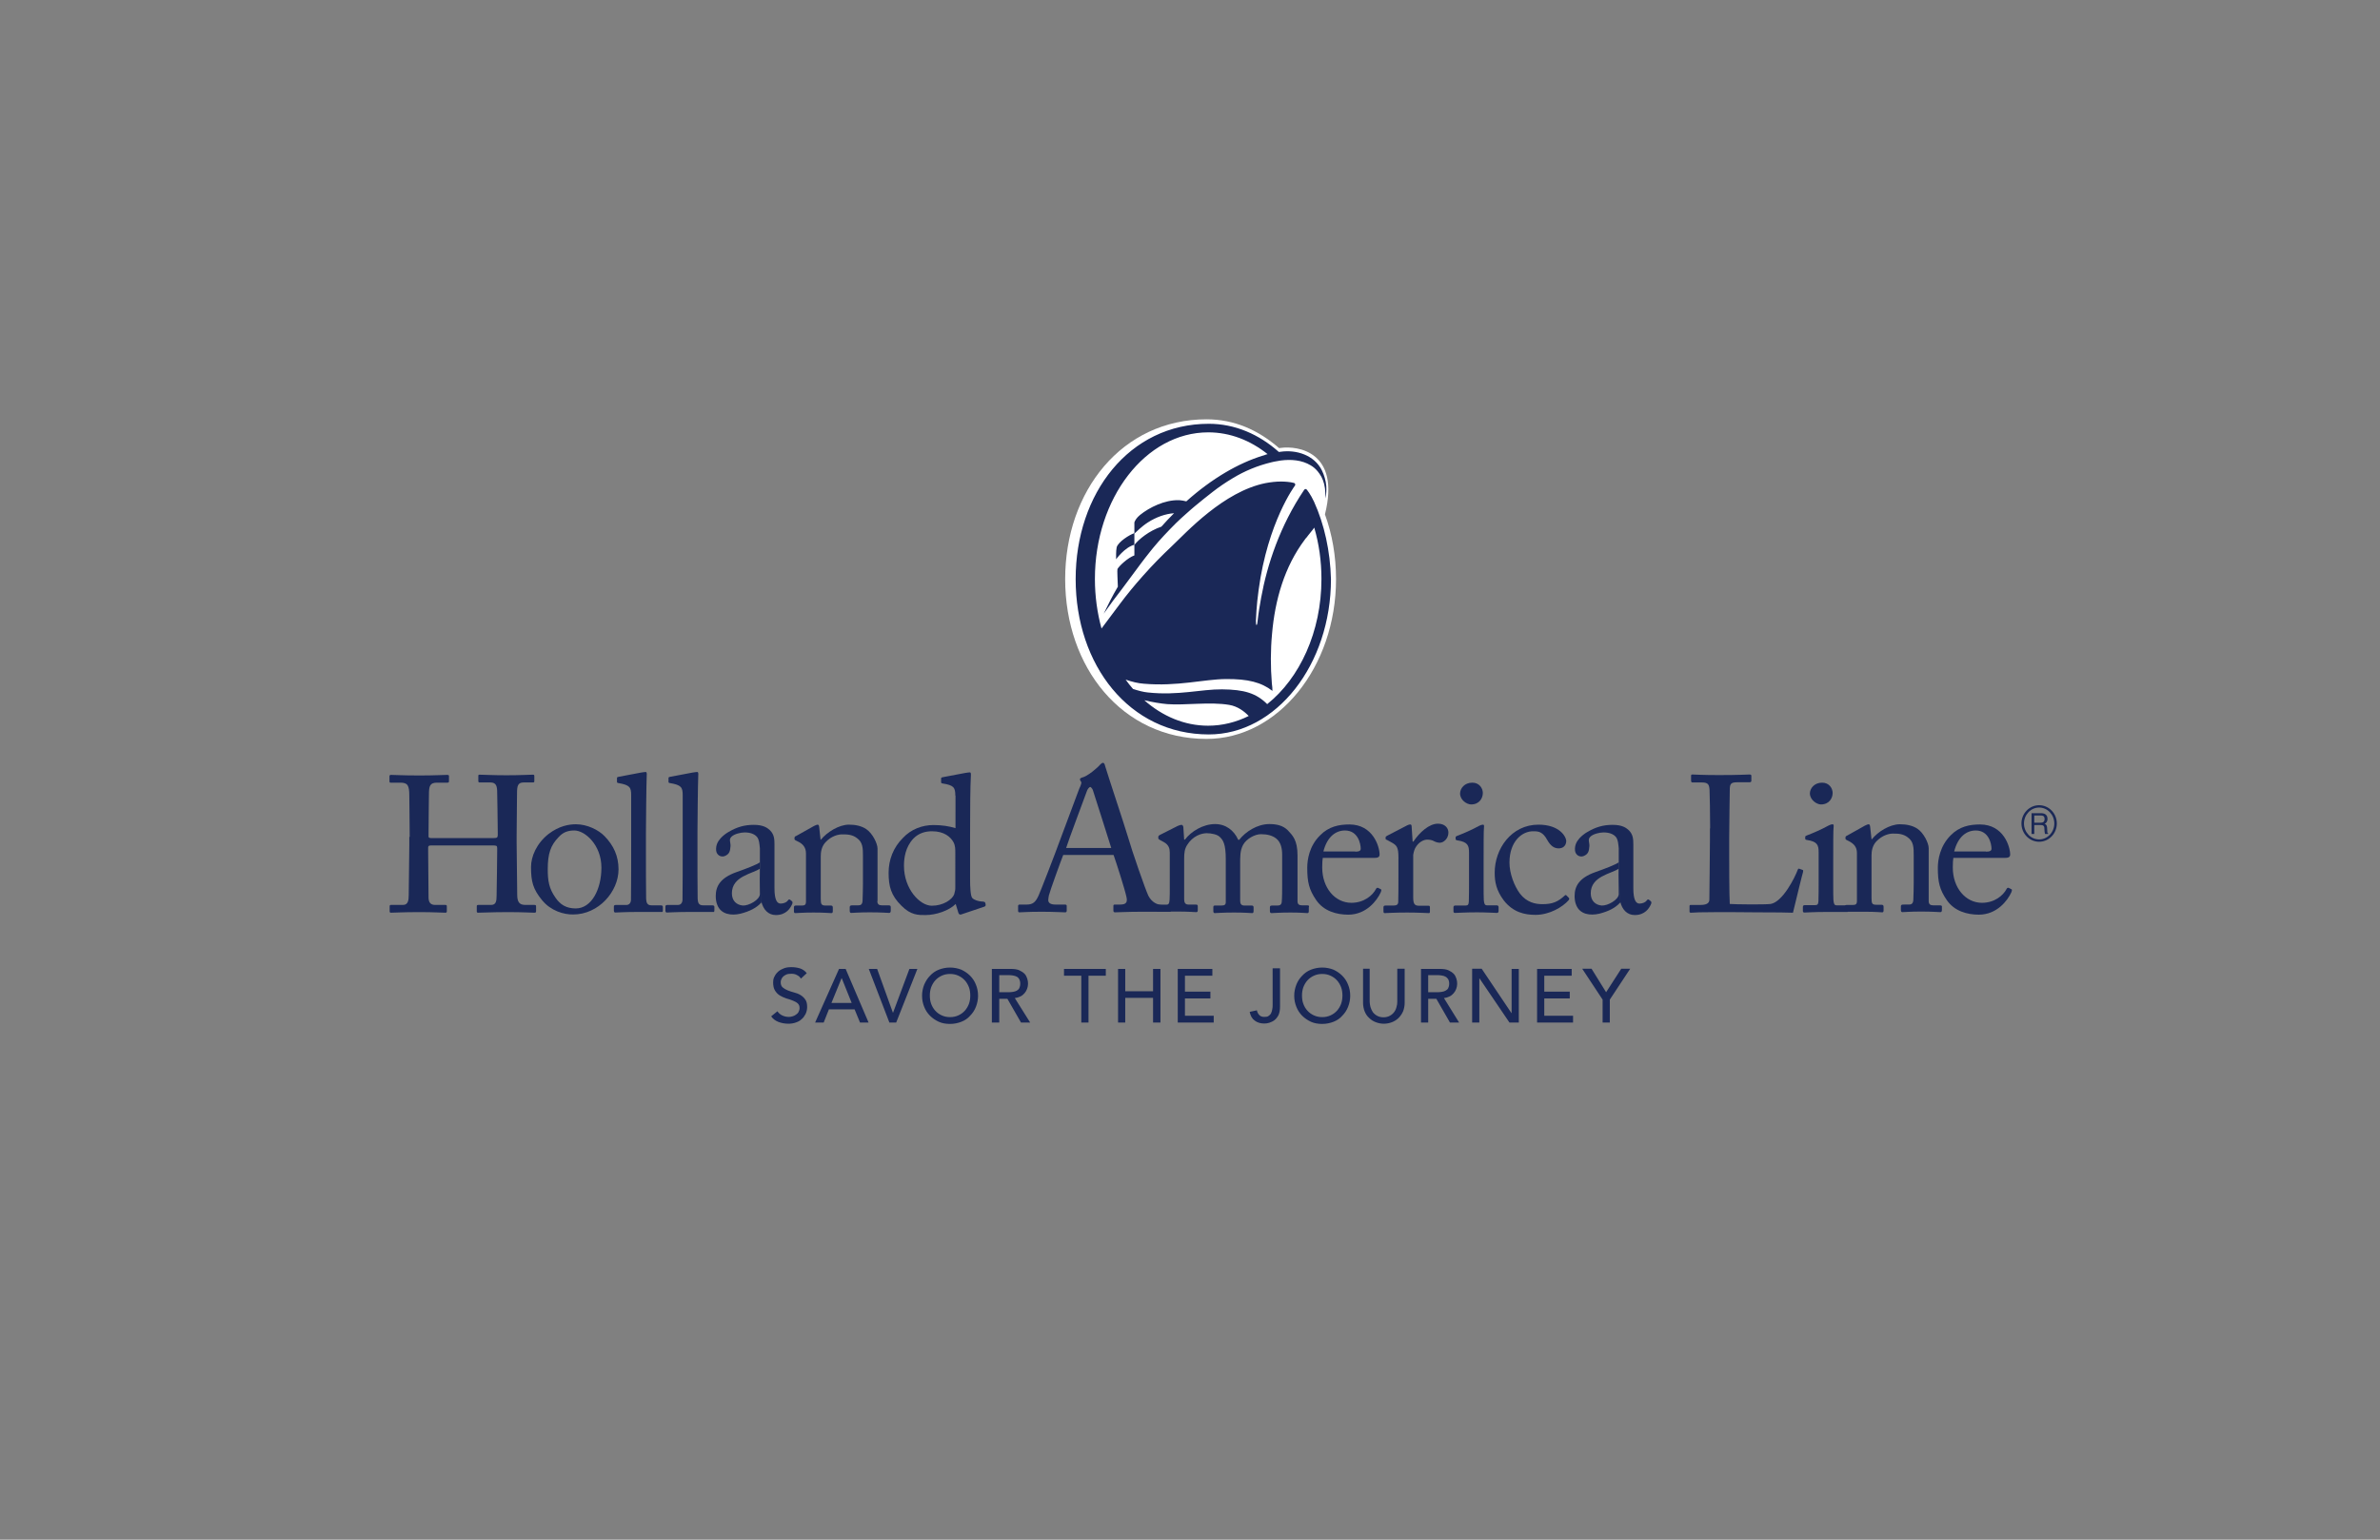 <?xml version="1.0" encoding="utf-8"?>
<!-- Generator: Adobe Illustrator 26.0.0, SVG Export Plug-In . SVG Version: 6.00 Build 0)  -->
<svg version="1.1" id="_x37__x5F_Final" xmlns="http://www.w3.org/2000/svg" xmlns:xlink="http://www.w3.org/1999/xlink" x="0px"
	 y="0px" viewBox="0 0 1224 792" style="enable-background:new 0 0 1224 792;" xml:space="preserve">
<rect x="0" y="0" width="1224" height="792" fill="#808080" stroke="none"/>
<style type="text/css">
	.st0{fill:#1A2857;}
	.st1{fill:#FFFFFF;}
</style>
<g>
	<path class="st0" d="M824.1,526h3.8v-11.8l10.5-15.9h-4.6l-7.8,12.1l-7.5-12.1h-4.8l10.5,15.9V526z M790.4,526H809v-3.5h-14.8v-8.9
		h13.1v-3.5h-13.1v-8.2h14.1v-3.5h-17.8V526z M757.1,526h3.7v-22.7h0.1l15.4,22.7h4.8v-27.6h-3.7v22.7h-0.1L762,498.3h-4.9V526z
		 M734.5,501.6h4.9c0.7,0,1.4,0.1,2.1,0.2c0.7,0.1,1.4,0.3,1.9,0.6c0.6,0.3,1,0.8,1.4,1.3c0.3,0.6,0.5,1.3,0.5,2.3
		c0,0.9-0.2,1.7-0.5,2.3c-0.3,0.6-0.8,1-1.4,1.3c-0.5,0.3-1.2,0.5-1.9,0.6c-0.7,0.1-1.4,0.2-2.1,0.2h-4.9V501.6z M730.8,526h3.7
		v-12.2h4.2l7,12.2h4.7l-7.8-12.6c1-0.1,2-0.4,2.8-0.8c0.9-0.4,1.6-1,2.2-1.7c0.6-0.7,1-1.4,1.3-2.2c0.3-0.8,0.5-1.7,0.5-2.6
		c0-0.9-0.1-1.8-0.4-2.7c-0.3-0.9-0.7-1.8-1.4-2.5c-0.7-0.7-1.6-1.3-2.7-1.8c-1.1-0.5-2.6-0.7-4.4-0.7h-9.7V526z M701,498.3v17.5
		c0,1.6,0.3,3.1,0.8,4.4c0.5,1.3,1.3,2.5,2.3,3.4c1,1,2.1,1.7,3.4,2.2c1.3,0.5,2.7,0.8,4.2,0.8c1.5,0,2.9-0.3,4.2-0.8
		c1.3-0.5,2.5-1.3,3.4-2.2c1-1,1.7-2.1,2.3-3.4c0.5-1.3,0.8-2.8,0.8-4.4v-17.5h-3.8v17c0,0.9-0.1,1.7-0.4,2.7
		c-0.2,0.9-0.6,1.8-1.2,2.6c-0.6,0.8-1.3,1.4-2.2,1.9c-0.9,0.5-2,0.8-3.3,0.8c-1.3,0-2.4-0.3-3.3-0.8c-0.9-0.5-1.6-1.1-2.2-1.9
		c-0.5-0.8-0.9-1.6-1.2-2.6c-0.2-0.9-0.4-1.8-0.4-2.7v-17H701z M675.7,522.3c-1.3-0.6-2.4-1.4-3.3-2.4c-0.9-1-1.6-2.1-2.1-3.5
		c-0.5-1.3-0.7-2.8-0.7-4.3c0-1.5,0.2-2.9,0.7-4.3c0.5-1.3,1.2-2.5,2.1-3.5c0.9-1,2-1.8,3.3-2.4c1.3-0.6,2.7-0.9,4.3-0.9
		c1.6,0,3,0.3,4.3,0.9c1.3,0.6,2.4,1.4,3.3,2.4c0.9,1,1.6,2.2,2.1,3.5c0.5,1.3,0.7,2.8,0.7,4.3c0,1.5-0.2,2.9-0.7,4.3
		c-0.5,1.3-1.2,2.5-2.1,3.5c-0.9,1-2,1.8-3.3,2.4c-1.3,0.6-2.7,0.9-4.3,0.9C678.4,523.2,677,522.9,675.7,522.3 M685.8,525.6
		c1.8-0.7,3.3-1.7,4.5-3.1c1.3-1.3,2.3-2.8,3-4.6c0.7-1.8,1.1-3.7,1.1-5.7c0-2.1-0.4-4-1.1-5.7c-0.7-1.8-1.7-3.3-3-4.6
		c-1.3-1.3-2.8-2.3-4.5-3.1c-1.8-0.7-3.7-1.1-5.8-1.1c-2.1,0-4,0.4-5.8,1.1c-1.8,0.7-3.3,1.8-4.5,3.1c-1.3,1.3-2.3,2.8-3,4.6
		c-0.7,1.8-1.1,3.7-1.1,5.7c0,2.1,0.4,4,1.1,5.7c0.7,1.8,1.7,3.3,3,4.6c1.3,1.3,2.8,2.3,4.5,3.1c1.8,0.8,3.7,1.1,5.8,1.1
		C682.1,526.7,684,526.3,685.8,525.6 M654.5,516.9c0,0.8,0,1.5-0.2,2.3c-0.1,0.7-0.3,1.4-0.6,2c-0.3,0.6-0.8,1.1-1.3,1.4
		c-0.5,0.4-1.3,0.5-2.2,0.5c-1.1,0-1.9-0.3-2.5-0.9c-0.6-0.6-1.1-1.4-1.3-2.5l-3.7,0.8c0.4,2,1.2,3.5,2.6,4.5c1.3,1,3,1.5,4.9,1.5
		c0.8,0,1.6-0.1,2.6-0.4c0.9-0.3,1.8-0.7,2.6-1.3c0.8-0.6,1.5-1.5,2.1-2.6c0.5-1.1,0.8-2.5,0.8-4.3v-19.8h-3.8V516.9z M605.7,526
		h18.5v-3.5h-14.8v-8.9h13.1v-3.5h-13.1v-8.2h14.1v-3.5h-17.8V526z M575,526h3.7v-12.7h14.3V526h3.8v-27.6h-3.8v11.5h-14.3v-11.5
		H575V526z M556.1,526h3.7v-24.1h8.9v-3.5h-21.5v3.5h8.9V526z M513.9,501.6h4.9c0.7,0,1.5,0.1,2.2,0.2c0.7,0.1,1.3,0.3,1.9,0.6
		c0.6,0.3,1,0.8,1.3,1.3c0.3,0.6,0.5,1.3,0.5,2.3c0,0.9-0.2,1.7-0.5,2.3c-0.3,0.6-0.8,1-1.3,1.3c-0.6,0.3-1.2,0.5-1.9,0.6
		c-0.7,0.1-1.4,0.2-2.2,0.2h-4.9V501.6z M510.1,526h3.8v-12.2h4.2l7,12.2h4.7l-7.9-12.6c1-0.1,2-0.4,2.8-0.8c0.9-0.4,1.6-1,2.2-1.7
		c0.6-0.7,1-1.4,1.3-2.2c0.3-0.8,0.5-1.7,0.5-2.6c0-0.9-0.1-1.8-0.4-2.7c-0.3-0.9-0.7-1.8-1.4-2.5c-0.7-0.7-1.6-1.3-2.7-1.8
		c-1.1-0.5-2.6-0.7-4.4-0.7h-9.7V526z M484.3,522.3c-1.3-0.6-2.4-1.4-3.3-2.4c-0.9-1-1.6-2.1-2.1-3.5c-0.5-1.3-0.7-2.8-0.7-4.3
		c0-1.5,0.2-2.9,0.7-4.3c0.5-1.3,1.2-2.5,2.1-3.5c0.9-1,2-1.8,3.3-2.4c1.3-0.6,2.7-0.9,4.3-0.9c1.6,0,3,0.3,4.3,0.9
		c1.3,0.6,2.4,1.4,3.3,2.4c0.9,1,1.6,2.2,2.1,3.5c0.5,1.3,0.7,2.8,0.7,4.3c0,1.5-0.2,2.9-0.7,4.3c-0.5,1.3-1.2,2.5-2.1,3.5
		c-0.9,1-2,1.8-3.3,2.4c-1.3,0.6-2.7,0.9-4.3,0.9C487,523.2,485.6,522.9,484.3,522.3 M494.4,525.6c1.8-0.7,3.3-1.7,4.5-3.1
		c1.3-1.3,2.3-2.8,3-4.6c0.7-1.8,1.1-3.7,1.1-5.7c0-2.1-0.4-4-1.1-5.7c-0.7-1.8-1.7-3.3-3-4.6c-1.3-1.3-2.8-2.3-4.5-3.1
		c-1.8-0.7-3.7-1.1-5.8-1.1c-2.1,0-4,0.4-5.8,1.1c-1.8,0.7-3.3,1.8-4.5,3.1c-1.3,1.3-2.2,2.8-3,4.6c-0.7,1.8-1.1,3.7-1.1,5.7
		c0,2.1,0.4,4,1.1,5.7c0.7,1.8,1.7,3.3,3,4.6c1.3,1.3,2.8,2.3,4.5,3.1c1.8,0.8,3.7,1.1,5.8,1.1C490.7,526.7,492.6,526.3,494.4,525.6
		 M457.4,526h3.5l10.9-27.6h-4.1l-8.4,22.5h-0.1l-8.1-22.5h-4.3L457.4,526z M427.6,515.9l5.2-12.7h0.1l5.1,12.7H427.6z M419.2,526
		h4.4l2.7-6.8h13.2l2.8,6.8h4.4l-11.8-27.6h-3.4L419.2,526z M396.6,522.8c0.9,1.3,2.2,2.3,3.8,2.9c1.6,0.6,3.3,0.9,5.1,0.9
		c1.3,0,2.6-0.2,3.7-0.6c1.2-0.4,2.2-0.9,3-1.7c0.9-0.7,1.5-1.6,2.1-2.7c0.5-1.1,0.8-2.3,0.8-3.6c0-1.7-0.3-3-1-3.9
		c-0.7-1-1.5-1.7-2.5-2.3c-1-0.6-2.1-1-3.3-1.3c-1.2-0.3-2.3-0.7-3.3-1.1c-1-0.4-1.8-0.9-2.5-1.5c-0.7-0.6-1-1.5-1-2.7
		c0-0.4,0.1-0.9,0.3-1.4c0.2-0.5,0.5-1,0.9-1.4c0.4-0.4,1-0.8,1.7-1.1c0.7-0.3,1.5-0.4,2.6-0.4c1.1,0,2.1,0.2,2.9,0.7
		c0.9,0.4,1.5,1,2,1.8l3-2.8c-1-1.3-2.3-2.1-3.6-2.5c-1.4-0.4-2.8-0.6-4.3-0.6c-1.7,0-3.1,0.2-4.3,0.8c-1.2,0.5-2.2,1.1-2.9,1.9
		c-0.8,0.8-1.3,1.6-1.7,2.5c-0.4,0.9-0.5,1.8-0.5,2.6c0,1.8,0.3,3.2,1,4.3c0.7,1.1,1.5,1.9,2.5,2.5c1,0.6,2.1,1.1,3.3,1.5
		c1.2,0.3,2.3,0.7,3.3,1.1c1,0.4,1.8,0.8,2.5,1.4c0.7,0.6,1,1.4,1,2.4c0,0.8-0.2,1.4-0.5,2c-0.3,0.6-0.8,1.1-1.3,1.4
		c-0.5,0.4-1.1,0.7-1.8,0.9c-0.6,0.2-1.3,0.3-1.9,0.3c-1.1,0-2.2-0.2-3.3-0.7c-1.1-0.5-1.9-1.2-2.6-2.2L396.6,522.8z"/>
	<g>
		<g>
			<path class="st1" d="M681.4,264.6c8.1-32.3-14-35.4-22.7-34.2c-0.3,0-0.6,0.1-0.9,0.1c-10.8-9.4-23.1-14.8-37.3-14.8
				c-43.5,0-72.7,36.9-72.7,82.2c0,45.3,29.2,82.2,72.7,82.2c36.7,0,66.6-36.9,66.6-82.2C687.1,286,685.1,274.7,681.4,264.6z"/>
		</g>
		<path class="st0" d="M675.8,258.1L675.8,258.1c-1.8-3.9-3.6-6.1-3.9-6.4c-0.5-0.3-0.9-0.1-1.2,0.3c-12.4,18.4-19,38.4-22.1,55.4
			c-0.7,3.9-1.4,8-1.8,11.7c-0.3,3.6-1,2.8-0.9,0.2c0.2-4,0.3-6.4,0.7-10.1c0-0.1,0.5-4.5,0.7-5.8c4.7-34.9,18.6-53.5,18.6-53.5
			c0,0,0-0.1,0.1-0.1c0.3-0.5,0.1-1.3-0.6-1.4c-1.9-0.5-4.6-0.7-6.5-0.7c-2.7,0-5.3,0.3-8,0.8c-21.6,4.3-40.8,25.4-48.3,32.5
			c-5.1,4.8-10,9.8-14.7,15.1c-4.3,4.8-8.4,9.8-12.2,14.9c-0.8,1.1-1.6,2.2-2.4,3.2c-0.3,0.4-3.3,4.4-6.8,9.1
			c-2.2-8-3.4-16.6-3.4-25.5c0-41.6,26.1-75.4,58.3-75.4c11.2,0,21.6,4.1,30.5,11.2c-0.5,0.1-0.9,0.3-1.3,0.4l-0.2,0.1
			c-0.1,0-0.2,0.1-0.3,0.1l-0.7,0.2c-12.4,3.8-26.1,11.7-39.3,23.5c-1.1-0.3-2.3-0.5-3.5-0.6c-0.2,0-0.3,0-0.5,0
			c-7-0.2-15,3.7-19.8,7.6c-1.7,1.4-2.5,2.7-2.9,3.8l0,5.5v0.3c0.9-0.8,3.7-3.7,7-5.8c4.2-2.7,9-4.4,13.4-4.7
			c-2.2,2.2-4.4,4.5-6.5,6.9c-6.4,2.2-11.5,6.4-13.9,9.4v-6c0,0-0.1,0-0.1,0c-2.3,0.7-8.2,4.4-9,7.2c-0.2,0.8-0.3,2.5-0.3,3.4
			c0,0.2,0,0.4,0,0.5c0,0.3,0,2.3,0,2.3s4.3-6.1,9.4-7.5l0,5.5c-3.4,1.2-7.9,5.5-8.7,7c-0.2,0.4,0.1,6.2,0.2,9.1
			c-2.6,4.4-5,9.1-7.3,13.9c3.2-4.6,6.6-9.1,9.4-12.7c3.3-4.4,6.5-8.8,9.8-13.2c1.5-1.9,2.9-3.9,4.5-5.8c0.5-0.7,1.1-1.4,1.6-2
			c3.7-4.5,7.7-8.7,11.8-12.8c1.7-1.7,3.5-3.3,5.3-4.9c0.9-0.8,1.7-1.5,2.6-2.3c0.7-0.6,1.4-1.2,2-1.7c3-2.5,6-4.9,9.1-7.3
			c3.2-2.5,6.6-4.8,10.1-6.9c6.2-3.8,13-6.6,20.1-8.3c0.4-0.1,0.8-0.2,1.3-0.3c1.1-0.2,2.2-0.4,3.4-0.6c5.3-0.7,10.9-0.3,15.5,2.5
			c1.4,0.8,2.6,1.9,3.6,3.1c0.7,0.8,1.3,1.8,1.9,2.8c1.2,2.3,1.9,5,2,8.2c0,1.1,0.1,2,0.1,2.9c0.4-2.1,0.5-4.3,0.4-6.3
			c-0.2-2.7-1.1-5.8-2.3-8.2c-3.9-7.8-13.1-10.7-21.3-9.5c-0.3,0-0.6,0.1-0.8,0.1c-10.2-9.1-22.6-14.5-36-14.5
			c-41,0-68.5,35.9-68.5,79.9c0,44.1,27.5,79.9,68.5,79.9c34.6,0,62.8-35.9,62.8-79.9C684.1,283.4,681.1,269.8,675.8,258.1z
			 M588.5,360.2c4.2,1,8.3,1.7,11.8,2c9.1,0.7,22-1.3,31.9,0.4c4.2,0.7,7.6,3.2,10,5.7c-6.5,3.2-13.5,5-20.9,5
			C609.1,373.3,597.8,368.4,588.5,360.2z M654.1,351.6c-0.7-8.5-0.7-17.1,0.1-25.6c1.5-17.3,6.3-34.4,16.9-48.5
			c0.2-0.3,0.5-0.7,1-1.2h0l0.3-0.4c0,0-0.3,0.3,2.7-3.4c0.4-0.6,0.4-0.5,0.8-1.1c0,0,0,0,0,0c2.4,8.2,3.7,17.1,3.7,26.4
			c0,27.2-11.2,51.1-27.9,64.4c-5.6-5.6-11.8-7.5-23.2-7.6c-10.9-0.1-22.5,3.3-38.2,1.6c-2.2-0.2-4.8-0.9-7.6-1.8
			c-1.3-1.5-2.6-3.1-3.8-4.8c3.2,1.1,6.4,1.9,9.3,2.1c17.4,1.5,30.9-2.3,42.2-2.4c11.5-0.1,18.3,1.7,24,6.1
			C654.4,354.2,654.3,352.9,654.1,351.6"/>
	</g>
	<g>
		<path class="st0" d="M601.3,465.5h-3.5c-2.6,0-5.4-1.3-7.2-4.7c-1.5-3.1-8.3-22.6-10.7-30.9c-2-6.7-9.5-29.1-11.5-35.7
			c-0.3-1.2-0.5-1.8-1.2-1.8c-0.5,0-0.8,0.4-1.4,0.9c-1.2,1.5-6.5,6.1-9.4,6.7c-0.7,0.2-1,0.6-1,0.9c0,0.4,0.4,1,0.7,1.4
			c0.2,1-0.9,3-1.1,3.5c-1,2.8-8.5,22.8-9.3,24.9c-3.1,8.6-10.7,28.1-11.5,29.8c-1.5,3.4-2.9,4.8-6.1,4.8h-3.7
			c-0.4,0-0.8,0.2-0.8,0.7v2.5c0,0.6,0.2,0.8,0.7,0.8c1.5,0,3.8-0.3,11.5-0.3c6.2,0,10.5,0.3,12,0.3c0.5,0,0.8-0.2,0.8-0.9v-2.4
			c0-0.5-0.3-0.7-1-0.7h-4.9c-2.3,0-3.6-0.8-3.6-2.3c0-0.5,0.2-1.6,0.3-2.3c0.5-2.2,6.3-18.2,7.4-20.9h25.9
			c1.5,4.2,5.8,17.7,6.6,21.5c0.7,2.9-0.2,4-3.2,4h-2.6c-0.6,0-0.9,0.1-0.9,0.7v2.4c0,0.6,0.3,0.9,0.8,0.9c2.3,0,5.9-0.3,14-0.3v0
			H602c0.1-0.1,0.1-0.2,0.1-0.4v-2.6C602.1,465.8,601.9,465.5,601.3,465.5z M548.3,436.2c0.7-2.6,10.3-28.2,10.8-29.6
			c0.3-0.8,1.2-1.8,1.6-1.8c0.3,0,1,0.8,1.3,1.5c0.5,1.6,8.6,26.8,9.5,29.9H548.3z"/>
		<g>
			<path class="st0" d="M210.7,430.5c0-6.5-0.2-19.4-0.2-21.1c0-5.4-0.8-6.8-4.6-6.8h-5c-0.5,0-0.6-0.2-0.6-0.8v-2.5
				c0-0.5,0.3-0.7,0.8-0.7c2.1,0,5.5,0.3,14.7,0.3c8.2,0,12-0.3,14-0.3c0.7,0,1.1,0.1,1.1,0.5v2.7c0,0.6-0.2,0.8-0.8,0.8h-5.4
				c-3.6,0-4.1,1.8-4.1,6c0,1.5-0.2,14-0.2,19.9v1.8c0,0.5,0.3,0.8,1.3,0.8h32.2c1.6,0,2.1-0.2,2.1-1.6v-1.1c0-6-0.3-19.3-0.3-20.5
				c0-3.4-0.4-5.4-3.5-5.4h-5.5c-0.5,0-0.7-0.2-0.7-0.7v-2.7c0-0.4,0.1-0.6,0.6-0.6c2.2,0,6.7,0.3,13.9,0.3c7.2,0,11.5-0.3,13.5-0.3
				c0.7,0,0.8,0.2,0.8,0.8v2.5c0,0.6-0.2,0.7-0.8,0.7h-4.7c-3,0-3.4,1.8-3.4,5.6c0,1.5-0.2,17.9-0.2,21.8v3.6
				c0,3.4,0.2,20.7,0.3,26.7c0,3.8,1.1,5.3,4.2,5.3h4.6c0.7,0,0.9,0.2,0.9,0.7v2.5c0,0.6-0.2,0.8-0.9,0.8c-2,0-5.6-0.3-13.3-0.3
				c-9.2,0-12.5,0.3-15.7,0.3c-0.4,0-0.6-0.3-0.6-0.7v-2.6c0-0.5,0.2-0.7,0.8-0.7h6.6c2.5,0,2.8-2,2.8-4.8c0.1-4.9,0.3-19.2,0.3-23
				v-1.5c0-1.2-0.5-1.3-2.3-1.3h-31.7c-1.2,0-1.5,0.3-1.5,1.1v2.2c0,2.8,0.1,16.4,0.2,23.7c0.1,2.5,1.2,3.6,3.4,3.6h5.2
				c0.6,0,0.8,0.2,0.8,0.7v2.6c0,0.5-0.2,0.7-0.8,0.7c-2,0-5.7-0.3-13.3-0.3c-9.1,0-12.2,0.3-14.6,0.3c-0.5,0-0.7-0.2-0.7-0.7v-2.7
				c0-0.4,0.3-0.6,0.7-0.6h6.2c2.6,0,2.9-2.5,2.9-5c0.1-5,0.3-22.7,0.3-25.4V430.5z"/>
			<path class="st0" d="M309.3,446.3c0-11.7-8.5-19.1-13.9-19.1c-2.8,0-5.6,0.6-8.1,3.4c-4.1,4.2-5.6,8.5-5.6,16.5
				c0,5.9,0.6,9.9,4,14.7c2.4,3.5,5.5,5.5,10.4,5.5C304.2,467.3,309.3,457.5,309.3,446.3 M278.9,463.2c-4.8-5.8-5.8-9.7-5.8-17.2
				c0-5.4,2.8-12.1,9-17c5.5-4.2,10.6-5,14.1-5c5.8,0,11.6,2.9,14.7,6.1c4.7,4.8,7.2,10.3,7.2,17.1c0,11.5-10.3,23.2-23.3,23.2
				C289.9,470.5,283.3,468.5,278.9,463.2"/>
			<path class="st0" d="M451.2,463.5c0,1.7,0.9,2.2,2.3,2.2h3.4c1,0,1.2,0.3,1.2,1v1.7c0,0.7-0.2,1.2-0.8,1.2c-0.8,0-4-0.3-10-0.3
				c-5.4,0-8.7,0.3-9.5,0.3c-0.6,0-0.8-0.3-0.8-1.2v-1.7c0-0.7,0.3-1,1.4-1h3.1c1.2,0,2-0.5,2.1-2.4c0.1-2.7,0.2-6.1,0.2-8.8v-13.9
				c0-4.2,0-7.3-3.1-9.5c-2.5-1.9-5.1-1.9-7.7-1.9c-1.7,0-5.4,0.7-8.5,4.1c-2.1,2.3-2.4,5.2-2.4,7.2v21.8c0,2.8,0.3,3.5,2.5,3.5h2.6
				c0.8,0,1.1,0.3,1.1,1.1v1.8c0,0.6-0.2,1-0.7,1c-0.7,0-3.6-0.3-9.2-0.3c-5.4,0-8.7,0.3-9.4,0.3c-0.5,0-0.7-0.3-0.7-1v-1.9
				c0-0.6,0.2-1,1-1h3.1c1.4,0,2.1-0.3,2.1-2.1V439c0-3.2-1.7-5-4.3-6.2l-0.8-0.4c-0.7-0.3-0.8-0.6-0.8-0.9v-0.5
				c0-0.5,0.4-0.9,0.9-1l9.1-5.1c0.8-0.4,1.5-0.7,1.9-0.7c0.5,0,0.7,0.4,0.8,1.3l0.7,6.4h0.2c3.1-3.8,9.2-7.7,14.4-7.7
				c3.2,0,6.4,0.6,8.9,2.3c3.2,2.1,5.8,7.4,5.8,10V463.5z"/>
			<path class="st0" d="M491.3,438.5c0-1.5,0-3.5-0.9-5.2c-1.5-2.8-4.8-5.7-11.1-5.7c-3.3,0-6.8,0.9-9.6,3.8c-4.1,4.4-4.8,10-4.8,14
				c0,11.9,8.2,20.5,14.3,20.5c5.9,0,10.4-3.1,11.5-5.8c0.5-1.6,0.6-2.4,0.6-3.6V438.5z M491.3,409.2c0-4-0.7-5.3-6.6-6.2
				c-0.6-0.1-0.7-0.3-0.7-0.7v-1.8c0-0.4,0.2-0.6,0.8-0.7c4.1-0.8,9.6-1.8,11.6-2.2c0.9-0.1,1.7-0.3,2.4-0.3c0.5,0,0.6,0.7,0.5,1.9
				c-0.3,5.3-0.4,16.5-0.4,29.8v23.3c0,3.9,0.2,8.5,1.1,9.6c1,1.1,3.2,1.7,4.6,1.8c1.5,0.1,1.9,0.2,2.1,0.7l0.2,0.8
				c0.1,0.6-0.1,1-0.7,1.2l-11.9,4c-0.6,0.2-1.2-0.1-1.4-0.8l-1.4-4.6c-3.4,3.4-10.1,5.7-15.5,5.7c-3.5,0-7.5,0.2-12.4-4.8
				c-5.4-5.3-6.6-10-6.6-17c0-6.5,2.4-13,7.4-17.9c4.1-4.4,9.8-6.6,15.7-6.6c4.3,0,8.1,0.6,11.3,1.6V409.2z"/>
			<path class="st0" d="M697,438.1c2,0,2.8-0.5,2.8-1.5c0-2.4-1.3-9.4-8.1-9.4c-4.6,0-9.1,3-11.1,10.8H697z M680.3,441.2
				c-0.2,1-0.3,2.6-0.3,5.1c0,10.3,6.5,18.1,15,18.1c6.4,0,10.9-3.7,12.7-7.2c0.2-0.4,0.6-0.6,1-0.5l1.4,0.7c0.3,0.1,0.5,0.4,0,1.6
				c-1.9,4.2-7.4,11.5-16.7,11.5c-6,0-12.6-1.8-16.5-7.5c-3.7-5.4-4.6-9.3-4.6-16.6c0-4.1,1-11.2,6.6-16.7c4.5-4.6,9.8-5.6,15.1-5.6
				c12.1,0,15.5,11.4,15.5,15.5c0,1.5-1.3,1.7-2.9,1.7H680.3z"/>
			<path class="st0" d="M719.2,441.2c0-5.4-0.8-6.4-3.8-8l-2-1.1c-0.6-0.2-0.8-0.3-0.8-0.7v-0.6c0-0.4,0.2-0.6,0.8-0.9l10.4-5.4
				c0.6-0.3,1.1-0.4,1.5-0.4c0.6,0,0.7,0.6,0.7,1.3l0.5,7.5h0.4c3.2-4.8,8.1-9.2,12.6-9.2c3.6,0,5.4,2.2,5.4,4.6
				c0,3.1-2.5,5.2-4.4,5.2c-1.2,0-2.2-0.4-3-0.8c-0.8-0.5-2.1-0.8-3.5-0.8c-1.7,0-4.4,1.1-6.2,4.4c-0.6,1.2-1,3.1-1,3.4v21.9
				c0,3.3,0.7,4.3,2.9,4.3h5c0.6,0,0.7,0.3,0.7,1v1.9c0,0.6-0.1,0.9-0.5,0.9c-0.6,0-5.5-0.3-11.2-0.3c-6.5,0-11,0.3-11.6,0.3
				c-0.4,0-0.6-0.2-0.6-1.1v-1.8c0-0.7,0.2-1,1.2-1h4.1c1.6,0,2.3-0.6,2.3-2c0.1-3.5,0.1-7.2,0.1-12.6V441.2z"/>
			<path class="st0" d="M755.5,438.6c0-3.6-0.6-5.5-5.9-6.3c-0.7-0.1-1-0.3-1-0.7v-0.9c0-0.3,0.2-0.5,0.7-0.7
				c3.4-1.3,7.4-3,11.4-5.2c0.8-0.4,1.4-0.6,2-0.6c0.5,0,0.6,0.5,0.5,1.3c-0.2,1.8-0.2,8.4-0.2,17.2V454c0,4.1,0,7.9,0.1,9
				c0.2,2,0.5,2.7,1.7,2.7h4.8c0.8,0,1.1,0.3,1.1,1v1.8c0,0.7-0.2,1.1-0.9,1.1c-0.8,0-5.7-0.3-10.1-0.3c-6.1,0-10.2,0.3-11.4,0.3
				c-0.5,0-0.8-0.2-0.8-0.8v-2.1c0-0.6,0.3-0.9,1-0.9h5.2c1.2,0,1.6-0.4,1.7-2.1c0.1-3.2,0.1-6.4,0.1-9.6V438.6z M750.9,408.2
				c0-2.6,2.2-5.6,6.3-5.6c3.7,0,5.4,3,5.4,5.3c0,2.7-1.8,5.9-6,5.9C754.3,413.8,750.9,411.5,750.9,408.2"/>
			<path class="st0" d="M776.3,443.7c0,5.7,2.5,12.1,5.4,16c3.5,4.5,7.9,5.4,11.5,5.4c5.3,0,8-1.2,11.6-4.5c0.2-0.2,0.5-0.3,0.8,0
				l1.1,1.1c0.4,0.4,0.5,0.7,0,1.4c-3.1,3.5-9.8,7.5-17,7.5c-5.6,0-11.5-1.3-16.3-7.4c-3.9-5.2-4.7-9.6-4.7-14.3
				c0-12.3,8.6-24.7,22.5-24.7c11,0,14.3,6.3,14.3,8.5c-0.1,2.4-1.7,3.7-3.9,3.7c-2.4,0-4.2-1.4-5.8-4.2c-2.3-4.3-4.5-4.6-7-4.6
				C782.7,427.4,776.3,432.9,776.3,443.7"/>
			<path class="st0" d="M879.5,426.1c0-6.7-0.2-17.9-0.3-19.8c-0.2-2.7-0.7-3.8-3.9-3.8h-4.9c-0.6,0-0.7-0.5-0.7-1.1v-2.3
				c0-0.5,0.1-0.7,0.7-0.7c1.1,0,4.9,0.3,13.7,0.3c10.2,0,14.6-0.3,15.6-0.3c0.9,0,1,0.3,1,0.8v2.4c0,0.5-0.2,0.8-1.1,0.8h-6.3
				c-3.3,0-3.7,1-3.7,4.1c0,1.4-0.3,17.3-0.3,24.6v9.1c0,1.8,0,20.5,0.3,24.8c2.3,0.2,17.7,0.4,21,0c6.2-1,12.5-13.6,14-17.7
				c0.2-0.4,0.4-0.6,0.8-0.4l1.7,0.6c0.3,0.2,0.3,0.3,0.2,1c-0.3,0.7-4.5,18.1-5.2,21c-1.4-0.1-9.6-0.2-19-0.2
				c-9.4-0.1-14.3-0.1-19.9-0.1c-4.1,0-7.2,0.1-9.4,0.1c-2.1,0.1-3.4,0.2-4.1,0.2c-0.7,0-0.8-0.2-0.8-0.7v-2.6
				c0-0.5,0.1-0.7,0.7-0.7h5c3.9,0,4.5-1.5,4.5-2.8c0-2,0.3-24.1,0.3-30.6V426.1z"/>
			<path class="st0" d="M1021.4,438.1c2,0,2.8-0.5,2.8-1.5c0-2.4-1.3-9.4-8.1-9.4c-4.6,0-9.1,3-11.1,10.8H1021.4z M1004.6,441.2
				c-0.2,1-0.3,2.6-0.3,5.1c0,10.3,6.5,18.1,15,18.1c6.4,0,10.9-3.7,12.7-7.2c0.2-0.4,0.6-0.6,1-0.5l1.4,0.7c0.3,0.1,0.5,0.4,0,1.6
				c-1.9,4.2-7.4,11.5-16.7,11.5c-6,0-12.6-1.8-16.5-7.5c-3.7-5.4-4.6-9.3-4.6-16.6c0-4.1,1.1-11.2,6.6-16.7
				c4.5-4.6,9.8-5.6,15.1-5.6c12.1,0,15.5,11.4,15.5,15.5c0,1.5-1.3,1.7-2.9,1.7H1004.6z"/>
			<path class="st0" d="M997.6,465.7h-3.4c-1.4,0-2.3-0.5-2.3-2.2v-27.2c0-2.6-2.6-7.9-5.8-10c-2.5-1.7-5.8-2.3-9-2.3
				c-5.3,0-11.4,3.9-14.4,7.7h-0.2l-0.7-6.4c-0.1-0.8-0.3-1.3-0.8-1.3c-0.4,0-1.1,0.3-1.9,0.7l-9.1,5.1c-0.5,0.2-0.9,0.5-0.9,1v0.5
				c0,0.3,0.1,0.6,0.8,0.9l0.8,0.4c2.6,1.3,4.3,3,4.3,6.2v24.6c0,1.8-0.7,2.1-2.1,2.1h-3.1c-0.8,0-1,0.3-1,1v1.9
				c0,0.3,0,0.5,0.1,0.6h10.5v0c5.2,0,7.9,0.3,8.6,0.3c0.5,0,0.7-0.3,0.7-1v-1.8c0-0.7-0.2-1.1-1.1-1.1h-2.6c-2.2,0-2.5-0.6-2.5-3.5
				v-21.8c0-2,0.3-4.9,2.4-7.2c3.2-3.4,6.8-4.1,8.5-4.1c2.6,0,5.2,0,7.7,1.9c3.1,2.2,3.1,5.3,3.1,9.5v13.9c0,2.7-0.1,6.1-0.2,8.8
				c-0.1,1.9-1,2.4-2.1,2.4H979c-1.1,0-1.4,0.2-1.4,1v1.7c0,0.8,0.2,1.2,0.8,1.2c0.7,0,4.1-0.3,9.5-0.3c6,0,9.3,0.3,10,0.3
				c0.6,0,0.8-0.4,0.8-1.2v-1.7C998.8,466.1,998.5,465.7,997.6,465.7z"/>
			<g>
				<path class="st0" d="M832.5,443.1v-6.7c-0.2-1.8-0.3-4.5-1.5-5.9c-1.2-1.4-3.3-2.3-6.3-2.3c-2.1,0-5.4,0.8-6.8,2.2
					c-1.5,1.4-0.4,2.9-0.5,4.8c-0.2,2.6-0.5,4.2-3.1,5.2c-2,0.7-4.1-0.7-4.3-2.9c-0.2-2.6,0.7-4.5,2.3-6.3c1.1-1.2,2.6-2.4,4-3.2
					c4.4-2.6,8.3-3.7,13-3.7c5,0,7,1.5,8.4,2.8c2.2,2.2,2.3,4.6,2.3,7.5v16.1v6.2c0,6,1.3,7.9,3.2,7.9c1.7,0,3.2-0.8,3.7-1.6
					c0.4-0.5,0.6-0.7,1.1-0.4l1,0.8c0.3,0.3,0.5,0.8-0.1,1.9c-0.8,1.6-2.8,5.2-8.2,5.2c-3.8,0-6.5-2.7-7.5-7.1H833"/>
				<path class="st0" d="M832.4,446.9c-3.8,2.6-14.3,3.8-14.3,12.6c0,3.9,2.4,6,5.6,6.3c3.1,0.2,8.8-3,8.8-5.9L832.4,446.9z
					 M833.3,464.4l-0.2,0c-2.2,2.5-5.8,4.4-10.6,5.6c-4.7,1.1-10,0.4-11.9-4.5c-0.6-1.4-0.8-3.1-0.8-4.6c0-4.9,2.2-9.3,10.7-12.3
					c4.8-1.7,10.4-3.8,12.1-5.1"/>
			</g>
			<g>
				<path class="st0" d="M390.8,443.1v-6.7c-0.2-1.8-0.3-4.5-1.5-5.9c-1.2-1.4-3.3-2.3-6.3-2.3c-2.1,0-5.4,0.8-6.8,2.2
					c-1.5,1.4-0.4,2.9-0.5,4.8c-0.2,2.6-0.5,4.2-3.1,5.2c-2,0.7-4.1-0.7-4.3-2.9c-0.2-2.6,0.7-4.5,2.3-6.3c1.1-1.2,2.6-2.4,4-3.2
					c4.4-2.6,8.3-3.7,13-3.7c5,0,7,1.5,8.4,2.8c2.2,2.2,2.3,4.6,2.3,7.5v16.1v6.2c0,6,1.3,7.9,3.2,7.9c1.7,0,3.2-0.8,3.7-1.6
					c0.4-0.5,0.6-0.7,1.1-0.4l1,0.8c0.3,0.3,0.5,0.8-0.1,1.9c-0.8,1.6-2.8,5.2-8.2,5.2c-3.8,0-6.5-2.7-7.5-7.1h-0.2"/>
				<path class="st0" d="M390.7,446.9c-3.8,2.6-14.3,3.8-14.3,12.6c0,3.9,2.4,6,5.6,6.3c3.1,0.2,8.8-3,8.8-5.9L390.7,446.9z
					 M391.6,464.4l-0.2,0c-2.2,2.5-5.8,4.4-10.6,5.6c-4.7,1.1-10,0.4-11.9-4.5c-0.6-1.4-0.8-3.1-0.8-4.6c0-4.9,2.2-9.3,10.7-12.3
					c4.8-1.7,10.4-3.8,12.1-5.1"/>
			</g>
			<path class="st0" d="M672.3,465.7h-2.8c-1.3,0-2.2-0.5-2.2-2.1v-23.5c0-8.1-2.6-10.4-5-13c-2.5-2.5-5.8-3.2-9.5-3.2
				c-6.3,0-12.3,4-15.5,8.1h-0.5c-2.2-4.9-6.4-8.1-11.9-8.1c-6.1,0-12.3,3.7-15.5,8H609l-0.4-6.1c0-0.7-0.3-1.5-1-1.5
				c-0.4,0-1.2,0.2-2,0.6l-9.3,4.7c-0.2,0.1-0.6,0.5-0.6,0.8v0.8c0,0.3,0.2,0.5,0.7,0.8l2.2,1.2c2.5,1.4,3,3.3,3,5.4v18.7
				c0,1.8,0,3.7-0.1,5.5c-0.1,2-0.6,2.6-1.6,2.6h-3.6c-1.1,0-1.3,0.1-1.3,1v1.9c0,0.3,0,0.5,0.1,0.6h10.5c5.8,0,8.6,0.3,9.6,0.3
				c0.7,0,0.8-0.4,0.8-1.2v-1.7c0-0.7-0.1-1-1.1-1h-3.8c-1.5,0-2.1-1-2.1-2.7v-20.8c0-3,0.2-5,1.5-7.1c2.9-4.7,7.4-6.1,10.1-6.1
				c2.3,0,5.4,0.6,6.7,1.9c1.7,1.6,3.1,3.6,3.1,11.4V464c0,1.4-0.6,1.8-2.3,1.8h-3.1c-0.9,0-1,0.2-1,1.1v1.7c0,0.7,0.2,1.1,0.7,1.1
				c0.6,0,4.2-0.3,9.9-0.3c5.9,0,8.6,0.3,9.4,0.3c0.5,0,0.7-0.3,0.7-1.2v-1.7c0-0.7-0.2-1-1.2-1h-3.6c-1.6,0-2.1-1-2.1-2.4v-18.2
				c0-4.7-0.1-7.6,1.5-10.6c1.7-3.1,6-5.5,9.2-5.5c3.2,0,5.9,0.7,7.8,2.2c2.4,1.9,3.1,5,3.1,8.4v15.6c0,2.3,0,6.1-0.2,8.5
				c-0.1,1.5-0.9,2-2.1,2h-2.6c-1.2,0-1.4,0.2-1.4,1v1.8c0,0.7,0.2,1.1,0.8,1.1c0.7,0,4.5-0.3,9.8-0.3c5.1,0,8,0.3,8.7,0.3
				c0.5,0,0.7-0.3,0.7-1.1v-1.8C673.4,466,673.2,465.7,672.3,465.7z"/>
			<g>
				<path class="st0" d="M949.4,465.7h-4.8c-1.2,0-1.5-0.7-1.7-2.7c-0.1-1.2-0.1-5-0.1-9v-11.5c0-8.8,0-15.4,0.2-17.2
					c0.1-0.7,0-1.3-0.5-1.3c-0.6,0-1.2,0.2-2,0.6c-4,2.2-8,3.9-11.4,5.2c-0.5,0.2-0.7,0.4-0.7,0.7v0.9c0,0.4,0.2,0.6,1,0.7
					c5.3,0.8,5.9,2.7,5.9,6.3v15.5c0,3.2,0,6.4-0.1,9.6c-0.1,1.7-0.5,2.1-1.7,2.1h-5.2c-0.7,0-1.1,0.2-1.1,0.9v2.1
					c0,0.6,0.3,0.8,0.8,0.8c1.1,0,5.2-0.3,11.2-0.3v0h11c0.1-0.2,0.2-0.4,0.2-0.7v-1.8C950.4,466.1,950.2,465.7,949.4,465.7z"/>
				<path class="st0" d="M936.5,413.8c4.2,0,6-3.2,6-5.9c0-2.3-1.7-5.3-5.4-5.3c-4.1,0-6.3,3-6.3,5.6
					C930.9,411.5,934.3,413.8,936.5,413.8z"/>
			</g>
			<path class="st0" d="M339.8,465.7H335c-2.2,0-2.6-1.5-2.7-3.3c-0.1-3.3-0.1-19.2-0.1-24.6v-9.4c0-2.5,0.2-25.9,0.4-29.4
				c0.1-1.2,0-1.9-0.5-1.9c-0.7,0-1.5,0.2-2.4,0.3c-2,0.4-7.5,1.4-11.6,2.2c-0.6,0.1-0.8,0.3-0.8,0.7v1.8c0,0.4,0.1,0.6,0.7,0.7
				c5.9,1,6.6,2.2,6.6,6.2c0,0,0,15.1,0,19.8v6.6c0,6.1,0,24.2-0.1,27.5c-0.1,1.9-1.2,2.6-2.3,2.6h-5.1c-1.2,0-1.4,0.2-1.4,1v1.8
				c0,0.6,0.2,1.1,0.7,1.1c0.9,0,5.2-0.3,11.9-0.3c1,0,2,0,2.9,0h9.5c0.1-0.2,0.2-0.4,0.2-0.8v-1.8
				C340.9,466.1,340.7,465.7,339.8,465.7z"/>
			<path class="st0" d="M366.3,465.7h-4.8c-2.2,0-2.6-1.5-2.7-3.3c-0.1-3.3-0.1-19.2-0.1-24.6v-9.4c0-2.5,0.2-25.9,0.4-29.4
				c0.1-1.2,0-1.9-0.5-1.9c-0.7,0-1.5,0.2-2.4,0.3c-2,0.4-7.5,1.4-11.6,2.2c-0.6,0.1-0.8,0.3-0.8,0.7v1.8c0,0.4,0.1,0.6,0.7,0.7
				c5.9,1,6.6,2.2,6.6,6.2c0,0,0,15.1,0,19.8v6.6c0,6.1,0,24.2-0.1,27.5c-0.1,1.9-1.2,2.6-2.3,2.6h-5.1c-1.2,0-1.4,0.2-1.4,1v1.8
				c0,0.6,0.2,1.1,0.7,1.1c0.9,0,5.2-0.3,11.9-0.3c1,0,2,0,2.9,0h9.5c0.1-0.2,0.2-0.4,0.2-0.8v-1.8
				C367.4,466.1,367.2,465.7,366.3,465.7z"/>
		</g>
	</g>
	<g>
		<path class="st0" d="M1052.9,427.7l-0.1-1.9c-0.1-1.5-0.7-1.8-1.3-2c0.7-0.4,1.5-1,1.5-2.6c0-2.3-1.7-2.9-3.4-2.9h-4.8V429h1.4
			v-4.6h3.4c1.7,0,1.8,1,1.8,1.9c0,0.4,0.1,2,0.3,2.7h1.7v-0.3C1052.9,428.6,1052.9,428.3,1052.9,427.7z M1049.4,423.2h-3.2v-3.7
			h3.5c0.7,0,1.8,0.1,1.8,1.8C1051.5,422.9,1050.5,423.2,1049.4,423.2z"/>
		<path class="st0" d="M1048.7,414.2c-5,0-9.1,4.2-9.1,9.4c0,5.2,4.1,9.4,9.1,9.4c5,0,9.1-4.2,9.1-9.4
			C1057.8,418.4,1053.7,414.2,1048.7,414.2z M1048.7,431.8c-4.3,0-7.8-3.7-7.8-8.2c0-4.5,3.5-8.2,7.8-8.2s7.8,3.7,7.8,8.2
			C1056.5,428.1,1053,431.8,1048.7,431.8z"/>
	</g>
</g>
</svg>
